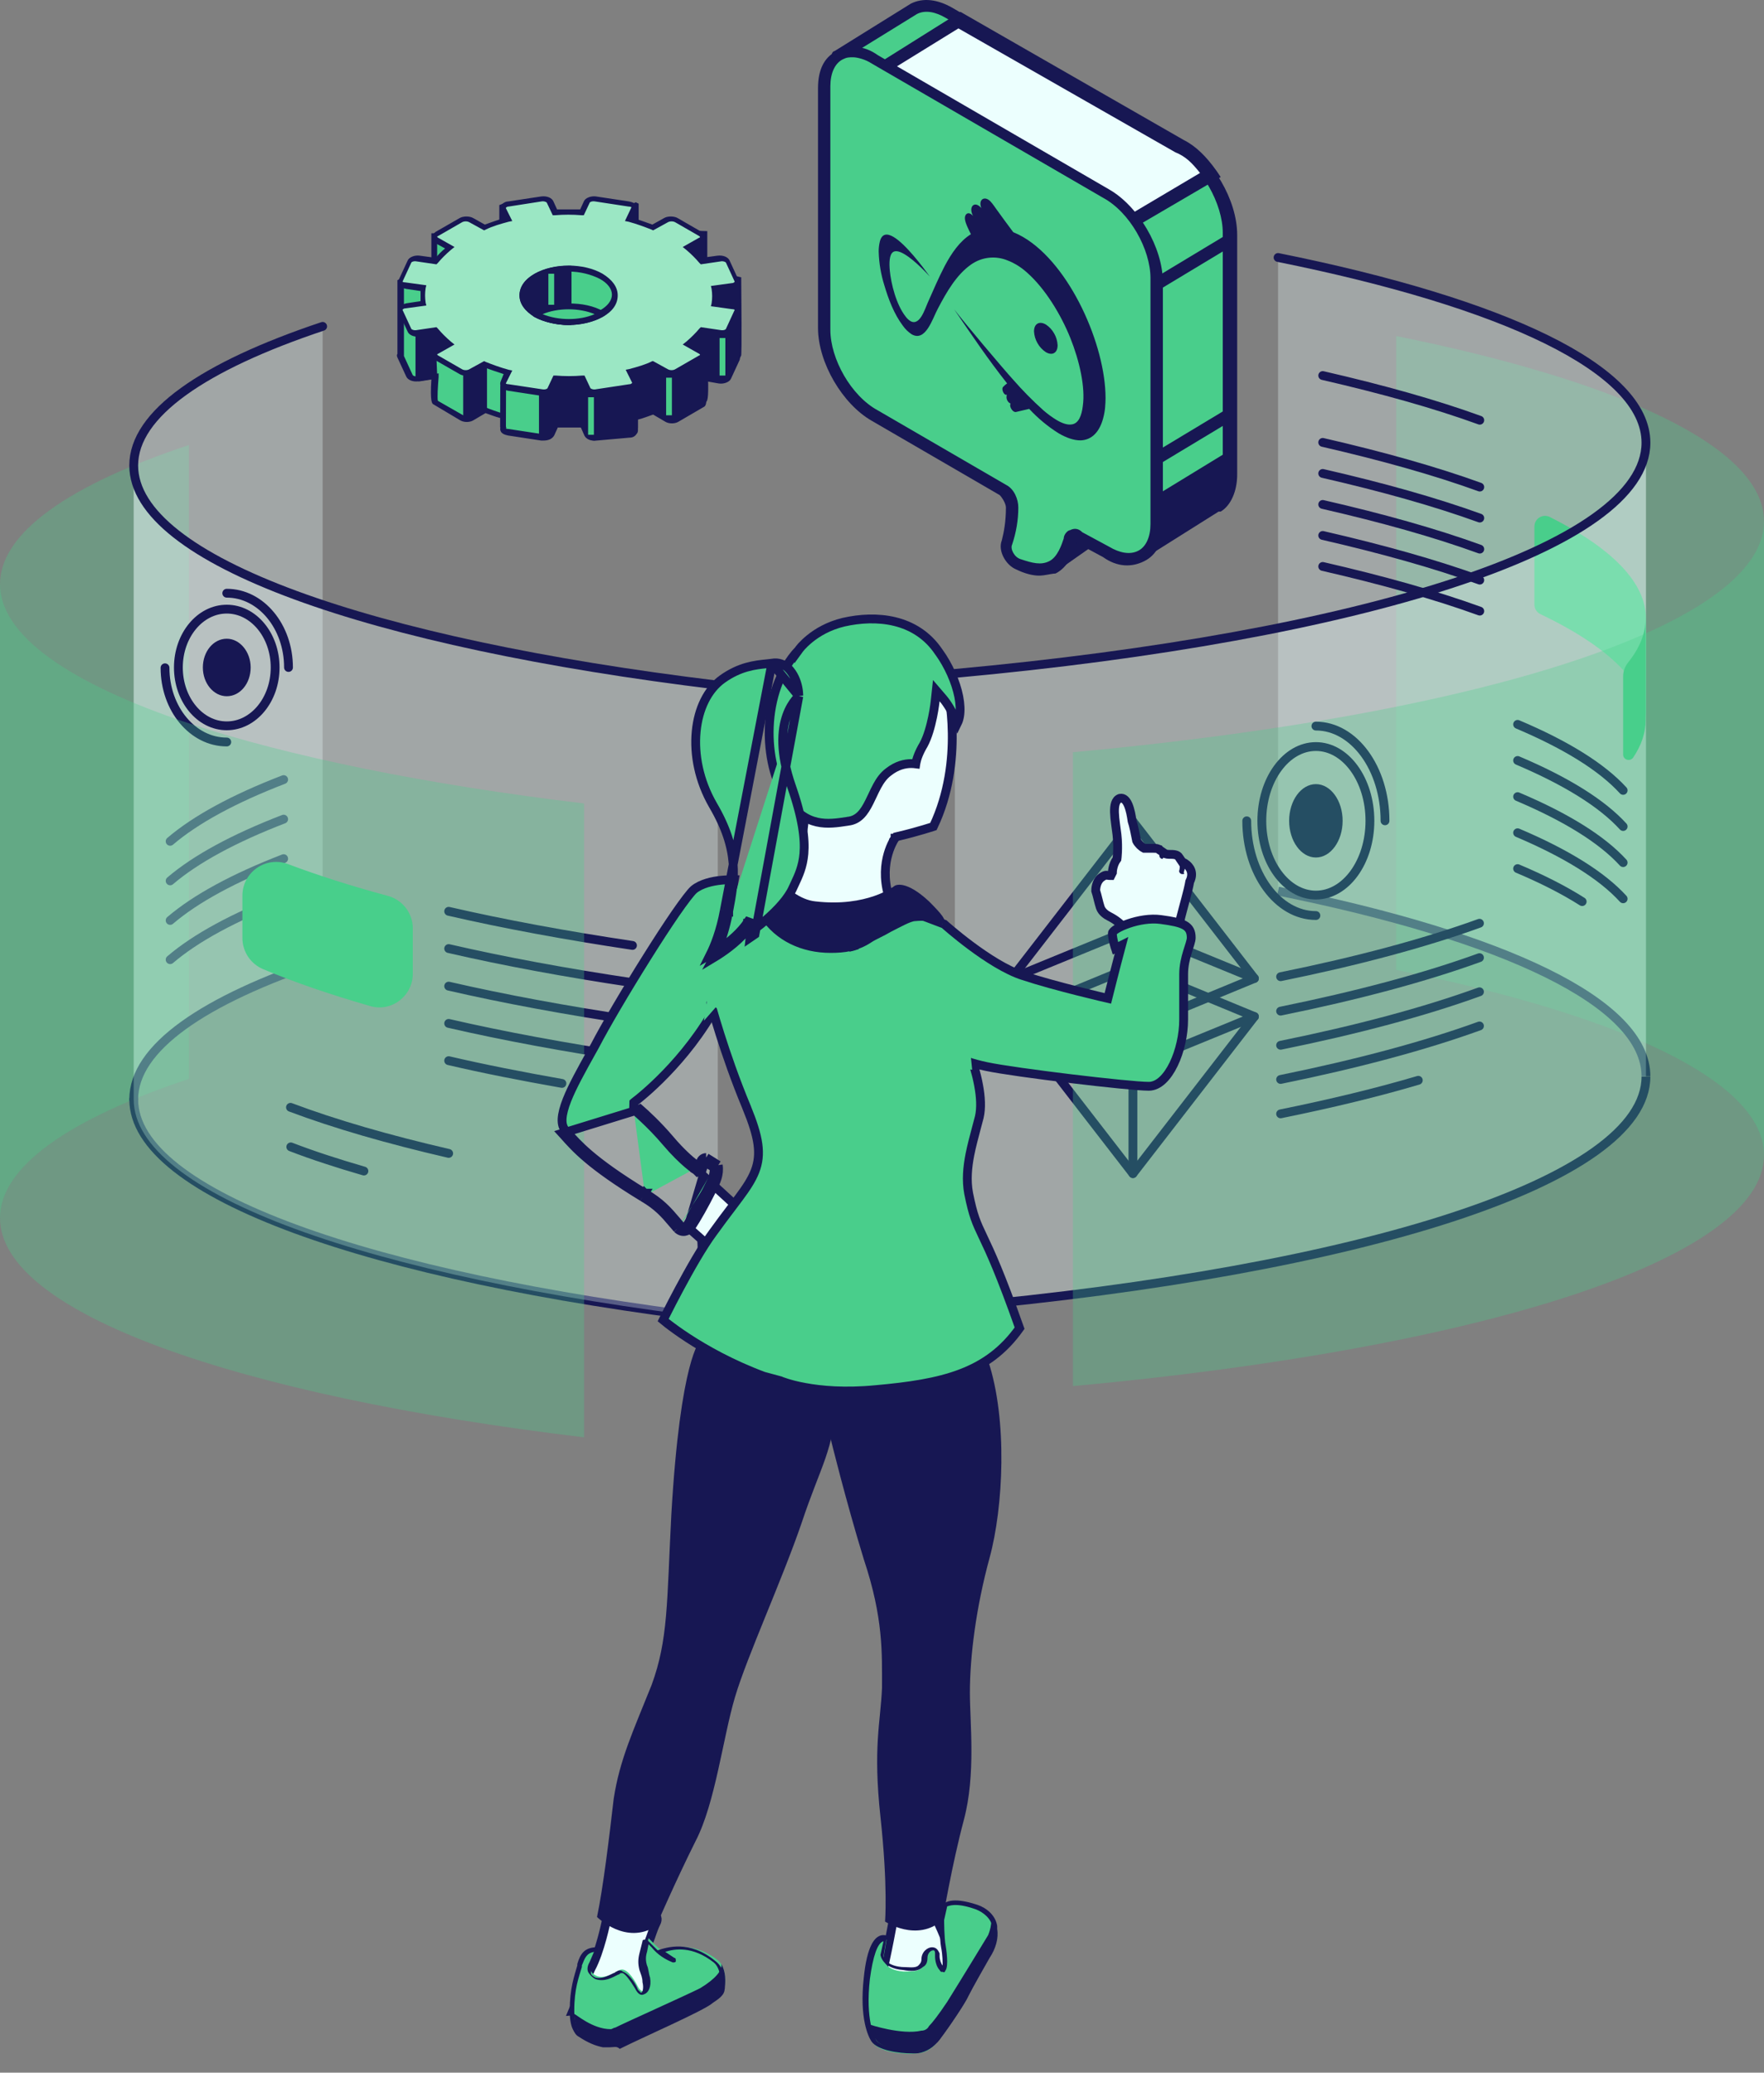 <svg width="40" height="47" viewBox="0 0 40 47" fill="none" xmlns="http://www.w3.org/2000/svg">
<rect x="0" y="0" width="40" height="47" fill="#808080" stroke="none"/>
<g clip-path="url(#clip0_79_9904)">
<path opacity="0.3" d="M31.658 7.619V16.026V21.994C36.774 23.026 40 24.523 40 26.194V11.819C40 10.149 36.774 8.652 31.658 7.619Z" fill="#49CE8B"/>
<path opacity="0.3" d="M28.981 5.832V14.239V20.207C34.103 21.239 37.323 22.742 37.323 24.407V10.039C37.323 8.368 34.103 6.865 28.981 5.832Z" fill="#ECFFFE"/>
<path d="M34.794 11.942V13.71C34.794 13.807 34.852 13.89 34.935 13.929C35.774 14.329 36.406 14.755 36.813 15.2C37.148 15.568 37.323 15.948 37.323 16.336V14.026C37.323 13.207 36.548 12.432 35.155 11.729C34.987 11.639 34.794 11.755 34.794 11.942Z" fill="#49CE8B"/>
<path d="M37.323 24.407C37.323 22.736 34.103 21.239 28.981 20.207" stroke="#171753" stroke-width="0.2" stroke-miterlimit="10" stroke-linejoin="round"/>
<path opacity="0.3" d="M28.981 14.239C26.839 14.671 24.361 15.02 21.652 15.271V29.645C30.839 28.807 37.323 26.781 37.323 24.413V10.039C37.323 11.703 34.103 13.207 28.981 14.239Z" fill="#ECFFFE"/>
<path d="M21.652 29.645H21.639C30.832 28.807 37.323 26.781 37.323 24.413" stroke="#171753" stroke-width="0.2" stroke-miterlimit="10" stroke-linejoin="round"/>
<path d="M21.652 15.271C30.839 14.432 37.323 12.407 37.323 10.039C37.323 8.368 34.103 6.871 28.981 5.839" stroke="#171753" stroke-width="0.2" stroke-miterlimit="10" stroke-linecap="round" stroke-linejoin="round"/>
<path d="M36.806 17.923C36.323 17.394 35.51 16.89 34.413 16.426" stroke="#171753" stroke-width="0.2" stroke-miterlimit="10" stroke-linecap="round" stroke-linejoin="round"/>
<path d="M36.806 18.742C36.323 18.213 35.51 17.71 34.413 17.245" stroke="#171753" stroke-width="0.2" stroke-miterlimit="10" stroke-linecap="round" stroke-linejoin="round"/>
<path d="M36.806 19.561C36.323 19.032 35.51 18.529 34.413 18.065" stroke="#171753" stroke-width="0.2" stroke-miterlimit="10" stroke-linecap="round" stroke-linejoin="round"/>
<path d="M36.806 20.381C36.323 19.852 35.51 19.349 34.413 18.884" stroke="#171753" stroke-width="0.2" stroke-miterlimit="10" stroke-linecap="round" stroke-linejoin="round"/>
<path d="M35.877 20.445C35.471 20.187 34.981 19.936 34.413 19.697" stroke="#171753" stroke-width="0.2" stroke-miterlimit="10" stroke-linecap="round" stroke-linejoin="round"/>
<path d="M33.555 9.529C32.542 9.161 31.342 8.826 29.994 8.516" stroke="#171753" stroke-width="0.2" stroke-miterlimit="10" stroke-linecap="round" stroke-linejoin="round"/>
<path d="M33.555 11.045C32.542 10.678 31.342 10.342 29.994 10.032" stroke="#171753" stroke-width="0.2" stroke-miterlimit="10" stroke-linecap="round" stroke-linejoin="round"/>
<path d="M33.555 11.748C32.542 11.381 31.342 11.045 29.994 10.736" stroke="#171753" stroke-width="0.2" stroke-miterlimit="10" stroke-linecap="round" stroke-linejoin="round"/>
<path d="M33.555 12.452C32.542 12.084 31.342 11.748 29.994 11.439" stroke="#171753" stroke-width="0.2" stroke-miterlimit="10" stroke-linecap="round" stroke-linejoin="round"/>
<path d="M33.555 13.155C32.542 12.787 31.342 12.452 29.994 12.142" stroke="#171753" stroke-width="0.2" stroke-miterlimit="10" stroke-linecap="round" stroke-linejoin="round"/>
<path d="M33.555 13.858C32.542 13.49 31.342 13.155 29.994 12.845" stroke="#171753" stroke-width="0.2" stroke-miterlimit="10" stroke-linecap="round" stroke-linejoin="round"/>
<path d="M29.039 22.148C30.781 21.794 32.303 21.387 33.548 20.936" stroke="#171753" stroke-width="0.2" stroke-miterlimit="10" stroke-linecap="round" stroke-linejoin="round"/>
<path d="M29.039 22.929C30.781 22.574 32.303 22.168 33.548 21.716" stroke="#171753" stroke-width="0.2" stroke-miterlimit="10" stroke-linecap="round" stroke-linejoin="round"/>
<path d="M29.039 23.703C30.781 23.349 32.303 22.942 33.548 22.49" stroke="#171753" stroke-width="0.2" stroke-miterlimit="10" stroke-linecap="round" stroke-linejoin="round"/>
<path d="M29.039 24.478C30.781 24.123 32.303 23.716 33.548 23.265" stroke="#171753" stroke-width="0.2" stroke-miterlimit="10" stroke-linecap="round" stroke-linejoin="round"/>
<path d="M29.039 25.258C30.181 25.026 31.226 24.774 32.161 24.497" stroke="#171753" stroke-width="0.2" stroke-miterlimit="10" stroke-linecap="round" stroke-linejoin="round"/>
<path d="M30.445 18.613C30.445 19.071 30.174 19.445 29.839 19.445C29.503 19.445 29.232 19.071 29.232 18.613C29.232 18.155 29.503 17.781 29.839 17.781C30.174 17.781 30.445 18.155 30.445 18.613Z" fill="#171753"/>
<path d="M29.839 20.297C30.516 20.297 31.064 19.543 31.064 18.613C31.064 17.683 30.516 16.929 29.839 16.929C29.162 16.929 28.613 17.683 28.613 18.613C28.613 19.543 29.162 20.297 29.839 20.297Z" stroke="#171753" stroke-width="0.2" stroke-miterlimit="10" stroke-linecap="round" stroke-linejoin="round"/>
<path d="M29.839 20.761C28.974 20.761 28.271 19.8 28.271 18.613" stroke="#171753" stroke-width="0.2" stroke-miterlimit="10" stroke-linecap="round" stroke-linejoin="round"/>
<path d="M29.839 16.465C30.703 16.465 31.406 17.426 31.406 18.613" stroke="#171753" stroke-width="0.2" stroke-miterlimit="10" stroke-linecap="round" stroke-linejoin="round"/>
<path d="M22.936 23.052L25.69 26.613L28.445 23.052" stroke="#171753" stroke-width="0.2" stroke-miterlimit="10" stroke-linecap="round" stroke-linejoin="round"/>
<path d="M25.69 26.613V21.916" stroke="#171753" stroke-width="0.2" stroke-miterlimit="10" stroke-linecap="round" stroke-linejoin="round"/>
<path d="M25.69 24.181L28.445 23.052L25.69 21.916L22.936 23.052L25.69 24.181Z" stroke="#171753" stroke-width="0.2" stroke-miterlimit="10" stroke-linecap="round" stroke-linejoin="round"/>
<path d="M22.936 22.187L25.69 18.626L28.445 22.187" stroke="#171753" stroke-width="0.2" stroke-miterlimit="10" stroke-linecap="round" stroke-linejoin="round"/>
<path d="M25.69 18.626V23.323" stroke="#171753" stroke-width="0.2" stroke-miterlimit="10" stroke-linecap="round" stroke-linejoin="round"/>
<path d="M25.69 21.058L28.445 22.187L25.69 23.323L22.936 22.187L25.69 21.058Z" stroke="#171753" stroke-width="0.2" stroke-miterlimit="10" stroke-linecap="round" stroke-linejoin="round"/>
<path d="M36.806 15.336V17.11C36.806 17.232 36.961 17.277 37.032 17.181C37.219 16.903 37.316 16.619 37.316 16.329V14.02C37.316 14.361 37.181 14.697 36.916 15.026C36.845 15.116 36.806 15.226 36.806 15.336Z" fill="#49CE8B"/>
<path opacity="0.3" d="M31.658 16.026C29.516 16.458 27.039 16.807 24.329 17.058V31.432C33.516 30.587 40 28.561 40 26.194V11.819C40 13.49 36.774 14.994 31.658 16.026Z" fill="#49CE8B"/>
</g>
<g clip-path="url(#clip1_79_9904)">
<path opacity="0.3" d="M-1.90735e-05 13.246V27.62C-1.90735e-05 26.452 1.581 25.368 4.284 24.465V16.401V10.091C1.581 10.988 -1.90735e-05 12.078 -1.90735e-05 13.246Z" fill="#49CE8B"/>
<path opacity="0.3" d="M3.032 10.555V24.93C3.032 23.762 4.613 22.678 7.316 21.775V13.71V7.401C4.613 8.304 3.032 9.388 3.032 10.555Z" fill="#ECFFFE"/>
<path d="M3.858 19.078C4.439 18.581 5.31 18.11 6.432 17.678" stroke="#171753" stroke-width="0.2" stroke-miterlimit="10" stroke-linecap="round" stroke-linejoin="round"/>
<path d="M3.858 19.975C4.439 19.478 5.31 19.007 6.432 18.575" stroke="#171753" stroke-width="0.2" stroke-miterlimit="10" stroke-linecap="round" stroke-linejoin="round"/>
<path d="M3.858 20.872C4.439 20.375 5.31 19.904 6.432 19.471" stroke="#171753" stroke-width="0.2" stroke-miterlimit="10" stroke-linecap="round" stroke-linejoin="round"/>
<path d="M3.858 21.762C4.439 21.265 5.31 20.794 6.432 20.362" stroke="#171753" stroke-width="0.2" stroke-miterlimit="10" stroke-linecap="round" stroke-linejoin="round"/>
<path d="M3.032 24.93C3.032 23.762 4.613 22.678 7.316 21.775" stroke="#171753" stroke-width="0.2" stroke-miterlimit="10" stroke-linecap="round" stroke-linejoin="round"/>
<path d="M16.277 29.904C8.394 28.955 3.032 27.084 3.032 24.93" stroke="#171753" stroke-width="0.2" stroke-miterlimit="10" stroke-linecap="round" stroke-linejoin="round"/>
<path opacity="0.3" d="M16.277 15.536C12.671 15.104 9.594 14.472 7.31 13.717C4.613 12.807 3.032 11.723 3.032 10.555V24.93C3.032 27.084 8.394 28.955 16.277 29.904" fill="#ECFFFE"/>
<path d="M16.277 15.536C8.394 14.581 3.032 12.71 3.032 10.555C3.032 9.388 4.613 8.304 7.316 7.401" stroke="#171753" stroke-width="0.2" stroke-miterlimit="10" stroke-linecap="round" stroke-linejoin="round"/>
<path d="M5.497 20.31V21.271C5.497 21.575 5.677 21.852 5.961 21.975C6.665 22.271 7.477 22.549 8.394 22.814C8.877 22.955 9.361 22.588 9.361 22.078V21.052C9.361 20.71 9.129 20.407 8.8 20.317C7.961 20.091 7.2 19.846 6.529 19.594C6.032 19.407 5.497 19.775 5.497 20.31Z" fill="#49CE8B"/>
<path d="M10.174 26.155C8.806 25.839 7.6 25.491 6.587 25.11" stroke="#171753" stroke-width="0.2" stroke-miterlimit="10" stroke-linecap="round" stroke-linejoin="round"/>
<path d="M8.252 26.555C7.652 26.381 7.097 26.201 6.594 26.007" stroke="#171753" stroke-width="0.2" stroke-miterlimit="10" stroke-linecap="round" stroke-linejoin="round"/>
<path d="M14.342 21.439C12.832 21.213 11.432 20.955 10.174 20.665" stroke="#171753" stroke-width="0.2" stroke-miterlimit="10" stroke-linecap="round" stroke-linejoin="round"/>
<path d="M14.342 22.284C12.832 22.059 11.432 21.8 10.174 21.51" stroke="#171753" stroke-width="0.2" stroke-miterlimit="10" stroke-linecap="round" stroke-linejoin="round"/>
<path d="M14.342 23.136C12.832 22.91 11.432 22.652 10.174 22.362" stroke="#171753" stroke-width="0.2" stroke-miterlimit="10" stroke-linecap="round" stroke-linejoin="round"/>
<path d="M14.342 23.981C12.832 23.755 11.432 23.497 10.174 23.207" stroke="#171753" stroke-width="0.2" stroke-miterlimit="10" stroke-linecap="round" stroke-linejoin="round"/>
<path d="M12.742 24.568C11.832 24.407 10.974 24.239 10.174 24.052" stroke="#171753" stroke-width="0.2" stroke-miterlimit="10" stroke-linecap="round" stroke-linejoin="round"/>
<path d="M5.684 15.136C5.684 15.497 5.445 15.788 5.142 15.788C4.845 15.788 4.6 15.497 4.6 15.136C4.6 14.775 4.839 14.484 5.142 14.484C5.439 14.484 5.684 14.781 5.684 15.136Z" fill="#171753"/>
<path d="M5.142 16.459C5.748 16.459 6.239 15.867 6.239 15.136C6.239 14.406 5.748 13.813 5.142 13.813C4.536 13.813 4.045 14.406 4.045 15.136C4.045 15.867 4.536 16.459 5.142 16.459Z" stroke="#171753" stroke-width="0.2" stroke-miterlimit="10" stroke-linecap="round" stroke-linejoin="round"/>
<path d="M5.142 16.826C4.368 16.826 3.742 16.072 3.742 15.143" stroke="#171753" stroke-width="0.2" stroke-miterlimit="10" stroke-linecap="round" stroke-linejoin="round"/>
<path d="M5.142 13.452C5.916 13.452 6.542 14.207 6.542 15.136" stroke="#171753" stroke-width="0.2" stroke-miterlimit="10" stroke-linecap="round" stroke-linejoin="round"/>
<path opacity="0.3" d="M13.245 18.22C9.639 17.788 6.561 17.155 4.277 16.401C1.581 15.497 -1.90735e-05 14.413 -1.90735e-05 13.246V27.62C-1.90735e-05 29.775 5.361 31.646 13.245 32.594" fill="#49CE8B"/>
</g>
<path d="M23.934 12.819L25.62 11.742L23.934 11.695L23.747 11.883L23.606 12.444L23.934 12.819Z" fill="#171753"/>
<path d="M23.887 13.006L23.419 12.444V12.351L23.559 11.742L23.606 11.695L23.84 11.461H23.887L25.667 11.555L25.713 11.742L25.62 11.789L23.887 13.006ZM23.747 12.351L23.981 12.585L25.198 11.789L24.028 11.742L23.887 11.882L23.747 12.351Z" fill="#171753"/>
<path d="M26.743 3.313L21.498 0.269C21.218 0.082 20.936 0.082 20.749 0.175L19.017 1.252C19.11 1.393 19.813 2.891 19.86 3.172C19.906 3.266 20.094 4.437 20.375 5.748V6.404C20.375 6.778 20.515 7.2 20.749 7.574C21.03 8.979 21.264 10.15 21.264 10.15L23.653 10.946H23.84L23.699 10.571C23.653 10.384 23.653 10.197 23.606 10.009L25.854 12.538C25.854 12.538 25.854 12.538 25.9 12.538L27.539 11.508C27.539 11.508 27.539 11.508 27.586 11.508C27.773 11.367 27.914 11.133 27.914 10.806V5.28C27.914 4.577 27.399 3.688 26.743 3.313Z" fill="#49CE8B"/>
<path d="M25.9 12.679C25.853 12.679 25.807 12.679 25.76 12.632L23.793 10.431C23.793 10.478 23.793 10.524 23.793 10.571L23.933 10.946C23.98 11.04 23.933 11.086 23.84 11.133H23.793H23.559L21.124 10.29V10.243C21.124 10.197 20.89 9.026 20.609 7.668C20.375 7.246 20.234 6.825 20.234 6.45V5.795C19.906 4.203 19.766 3.313 19.719 3.219C19.672 3.032 19.251 2.142 18.876 1.346C18.829 1.252 18.876 1.159 18.923 1.159L20.655 0.082C20.936 -0.059 21.264 -0.012 21.592 0.175L26.837 3.219C27.492 3.594 28.054 4.53 28.054 5.327V10.759C28.054 11.133 27.914 11.461 27.68 11.601H27.633L25.994 12.632C25.947 12.679 25.947 12.679 25.9 12.679ZM23.465 9.635L25.947 12.398L27.492 11.414L27.586 11.508L27.492 11.367C27.633 11.274 27.727 11.04 27.727 10.759V5.28C27.727 4.624 27.258 3.781 26.649 3.407L21.451 0.409C21.217 0.269 20.983 0.222 20.796 0.316L19.204 1.299C19.438 1.768 19.953 2.891 20 3.126C20.047 3.219 20.187 4.062 20.515 5.701V5.748V6.404C20.515 6.731 20.655 7.106 20.843 7.481V7.527C21.077 8.698 21.264 9.728 21.311 10.056L23.559 10.806L23.465 10.571C23.418 10.384 23.418 10.15 23.372 9.963L23.465 9.635Z" fill="#171753"/>
<path d="M26.743 3.313L21.779 0.456L19.297 2.002L24.636 4.811L25.76 4.999L27.446 3.968C27.258 3.687 27.024 3.453 26.743 3.313Z" fill="#ECFFFE"/>
<path d="M25.76 5.139L24.542 4.952L19.017 2.002L21.779 0.269L26.837 3.172C27.118 3.313 27.352 3.547 27.586 3.875L27.68 4.015L25.76 5.139ZM24.683 4.671L25.713 4.811L27.212 3.922C27.024 3.687 26.884 3.547 26.65 3.453L21.733 0.644L19.532 2.002L24.683 4.671Z" fill="#171753"/>
<path d="M27.832 5.311L26.148 6.326L26.293 6.567L27.977 5.552L27.832 5.311Z" fill="#171753"/>
<path d="M27.801 9.286L26.116 10.301L26.261 10.542L27.946 9.527L27.801 9.286Z" fill="#171753"/>
<path d="M19.813 1.346L25.058 4.39C25.666 4.765 26.181 5.607 26.181 6.357V11.836C26.181 12.538 25.666 12.866 25.058 12.491L24.449 12.164C24.355 12.117 24.262 12.117 24.215 12.257C24.168 12.585 23.934 13.194 23.044 12.819C22.857 12.772 22.763 12.491 22.81 12.351C22.857 12.164 22.95 11.883 22.95 11.555C22.95 11.414 22.857 11.227 22.716 11.18L19.813 9.494C19.204 9.12 18.689 8.277 18.689 7.527V2.002C18.689 1.252 19.204 0.971 19.813 1.346Z" fill="#49CE8B"/>
<path d="M23.559 13.053C23.419 13.053 23.231 13.006 23.044 12.913C22.81 12.819 22.623 12.491 22.716 12.257C22.763 12.07 22.81 11.836 22.81 11.508C22.81 11.414 22.716 11.274 22.669 11.227L19.766 9.541C19.11 9.166 18.549 8.23 18.549 7.434V2.002C18.549 1.58 18.689 1.299 18.97 1.159C19.251 1.018 19.579 1.018 19.907 1.252L25.151 4.296C25.807 4.671 26.369 5.607 26.369 6.403V11.882C26.369 12.304 26.228 12.585 25.947 12.725C25.666 12.866 25.339 12.866 25.011 12.632L24.402 12.304C24.355 12.538 24.215 12.866 23.934 13.006C23.84 13.006 23.7 13.053 23.559 13.053ZM19.345 1.299C19.251 1.299 19.204 1.299 19.11 1.346C18.923 1.44 18.829 1.674 18.829 1.955V7.481C18.829 8.136 19.298 8.979 19.907 9.307L22.81 10.993C22.997 11.086 23.091 11.32 23.091 11.508C23.091 11.789 23.044 12.07 22.95 12.351C22.904 12.444 22.997 12.632 23.138 12.678C23.419 12.772 23.606 12.819 23.793 12.725C23.981 12.632 24.074 12.351 24.121 12.21C24.121 12.117 24.215 12.023 24.262 12.023C24.355 11.976 24.449 11.976 24.543 12.07L25.151 12.398C25.386 12.538 25.62 12.585 25.807 12.491C25.994 12.398 26.088 12.163 26.088 11.882V6.31C26.088 5.654 25.62 4.811 25.011 4.484L19.766 1.44C19.625 1.346 19.438 1.299 19.345 1.299Z" fill="#171753"/>
<path d="M27.914 10.197L26.228 11.227V11.976L26.135 12.398L27.586 11.508L27.867 11.133L27.914 10.712V10.197Z" fill="#171753"/>
<path d="M25.06 9.221C25.066 9.158 25.069 9.092 25.069 9.024C25.069 7.829 24.265 6 23.205 5.378C23.132 5.335 23.055 5.297 22.976 5.265C22.843 5.09 22.714 4.908 22.586 4.733C22.536 4.664 22.472 4.562 22.407 4.525C22.29 4.455 22.185 4.553 22.253 4.718C22.234 4.695 22.211 4.675 22.185 4.659C22.064 4.587 21.968 4.713 22.064 4.897C22.049 4.879 22.032 4.864 22.012 4.851C21.934 4.805 21.872 4.868 21.88 4.963C21.888 5.058 21.963 5.204 22.016 5.311C21.763 5.469 21.578 5.738 21.423 6.03C21.284 6.296 21.164 6.579 21.039 6.86C20.974 7.003 20.857 7.405 20.643 7.28C20.602 7.254 20.566 7.22 20.537 7.18C20.319 6.904 20.206 6.429 20.177 6.139C20.163 5.98 20.158 5.77 20.258 5.711C20.319 5.677 20.41 5.705 20.509 5.764C20.764 5.913 21.074 6.262 21.085 6.271C20.919 6.043 20.539 5.536 20.26 5.372C20.116 5.287 19.998 5.294 19.951 5.477C19.933 5.552 19.924 5.63 19.925 5.707C19.932 5.967 19.976 6.225 20.054 6.473C20.145 6.78 20.271 7.118 20.473 7.386C20.527 7.463 20.595 7.529 20.672 7.58C20.99 7.764 21.146 7.222 21.264 7.004C21.468 6.613 21.692 6.229 22.016 6.001C22.137 5.915 22.277 5.861 22.424 5.845C22.571 5.829 22.719 5.851 22.855 5.909C22.921 5.934 22.984 5.965 23.045 6.001C23.133 6.053 23.215 6.114 23.291 6.183C23.697 6.543 24.053 7.124 24.27 7.663C24.477 8.179 24.615 8.782 24.553 9.21C24.529 9.41 24.463 9.61 24.294 9.625C24.197 9.639 24.079 9.595 23.962 9.526C23.855 9.461 23.754 9.387 23.66 9.305C23.415 9.085 23.183 8.85 22.966 8.601C22.749 8.363 21.858 7.306 21.635 7.013C22.026 7.585 22.412 8.159 22.837 8.694C22.802 8.718 22.771 8.746 22.743 8.777C22.711 8.814 22.743 8.916 22.791 8.946C22.797 8.95 22.804 8.952 22.811 8.953C22.818 8.954 22.825 8.953 22.832 8.951C22.82 8.986 22.82 9.023 22.832 9.058C22.843 9.092 22.866 9.122 22.896 9.142C22.902 9.146 22.909 9.149 22.916 9.151C22.884 9.201 22.933 9.299 22.989 9.332C23.003 9.341 23.019 9.345 23.035 9.343L23.338 9.272C23.535 9.485 23.759 9.671 24.004 9.825C24.177 9.926 24.349 9.988 24.507 9.986C24.776 9.975 24.939 9.77 25.015 9.484C25.038 9.398 25.054 9.31 25.061 9.22L25.06 9.221ZM23.447 7.515C23.452 7.609 23.479 7.701 23.526 7.782C23.572 7.864 23.636 7.933 23.714 7.985C23.862 8.072 23.982 8.003 23.982 7.829C23.977 7.735 23.951 7.643 23.904 7.562C23.858 7.48 23.794 7.41 23.716 7.359C23.567 7.272 23.447 7.341 23.447 7.515Z" fill="#171753"/>
<path d="M26.875 19.58C26.84 19.58 26.84 19.546 26.806 19.546L26.737 19.443C26.703 19.374 26.599 19.374 26.531 19.374C26.496 19.374 26.428 19.374 26.393 19.34L26.29 19.271C26.256 19.237 26.221 19.237 26.153 19.237H25.946C25.878 19.202 25.809 19.134 25.774 19.065C25.74 18.893 25.706 18.721 25.671 18.618C25.637 18.377 25.568 18.068 25.396 18.102C25.19 18.171 25.293 18.618 25.328 18.927C25.362 19.237 25.328 19.477 25.328 19.477C25.224 19.615 25.224 19.787 25.224 19.787L25.19 19.855C25.087 19.855 25.087 19.821 24.984 19.89C24.881 19.959 24.846 20.096 24.846 20.199C24.881 20.302 24.915 20.474 24.95 20.577C24.984 20.68 25.087 20.749 25.156 20.783C25.293 20.852 25.431 20.955 25.534 21.093C25.568 21.127 25.568 21.162 25.568 21.162C25.637 21.265 25.431 21.505 25.431 21.505H26.771C26.771 21.505 26.703 21.265 26.771 20.818C26.84 20.543 26.943 20.199 26.978 19.993C27.081 19.787 26.978 19.649 26.875 19.58Z" fill="#ECFFFE" stroke="#171753" stroke-width="0.2"/>
<path d="M13.744 43.573C13.744 43.573 13.606 44.261 13.4 44.639C13.228 45.017 12.988 45.601 12.988 45.601L15.119 45.429L14.775 44.776C14.638 44.57 14.638 44.295 14.706 44.054C14.775 43.883 14.809 43.745 14.878 43.608C15.084 43.229 13.95 43.298 13.95 43.298L13.744 43.573Z" fill="#ECFFFE" stroke="#171753" stroke-width="0.2"/>
<path d="M21.181 43.409L21.181 43.409L21.184 43.415C21.284 43.597 21.427 43.944 21.548 44.25C21.608 44.402 21.662 44.542 21.7 44.644C21.709 44.669 21.718 44.691 21.725 44.711C21.668 44.727 21.591 44.749 21.499 44.773C21.303 44.826 21.043 44.891 20.789 44.94C20.532 44.989 20.289 45.02 20.122 45.01C20.036 45.004 19.987 44.989 19.966 44.974C19.961 44.971 19.959 44.968 19.958 44.967C19.957 44.966 19.957 44.965 19.957 44.965L19.957 44.965C19.956 44.964 19.954 44.957 19.959 44.939C20.029 44.678 20.107 44.306 20.167 44.001C20.197 43.848 20.223 43.711 20.241 43.612L20.262 43.496C20.285 43.482 20.318 43.462 20.358 43.44C20.439 43.395 20.549 43.341 20.663 43.303C20.779 43.264 20.892 43.245 20.983 43.259C21.068 43.272 21.136 43.313 21.181 43.409Z" fill="#ECFFFE" stroke="#171753" stroke-width="0.2"/>
<path d="M18.694 31.68C18.694 31.68 18.419 32.024 18.831 32.608C18.831 32.608 19.175 34.017 19.587 35.358C20.034 36.698 20 37.489 20 38.28C19.965 39.07 19.794 39.62 19.965 41.201C20.137 42.782 20.069 43.573 20.069 43.573C20.069 43.573 20.79 44.054 21.375 43.539C21.375 43.539 21.581 42.301 21.856 41.27C22.131 40.239 21.993 39.07 21.993 38.383C21.993 37.558 22.131 36.458 22.44 35.324C22.75 34.189 22.853 32.196 22.406 30.855C21.925 29.514 18.694 31.68 18.694 31.68Z" fill="#171753"/>
<path d="M15.875 30.408C15.875 30.408 15.428 30.786 15.222 34.361C15.119 36.355 15.153 37.18 14.775 38.211C14.363 39.242 14.053 39.895 13.916 40.789C13.813 41.682 13.675 42.817 13.538 43.47C13.538 43.47 14.191 44.123 14.878 43.676C14.878 43.676 15.325 42.645 15.772 41.751C16.219 40.892 16.391 39.414 16.666 38.486C16.941 37.558 17.731 35.839 18.178 34.533C18.625 33.192 18.9 32.917 18.969 31.714C19.037 30.511 18.419 28.792 18.419 28.792L15.875 30.408Z" fill="#171753"/>
<path d="M17.284 28.552C17.25 28.449 17.009 27.899 16.941 27.796C16.872 27.692 16.769 27.418 16.769 27.418L15.944 26.661L15.6 27.83L15.909 28.105C15.909 28.105 15.978 28.758 15.772 29.102C15.566 29.446 16.906 29.514 16.906 29.514C16.906 29.514 17.319 28.655 17.284 28.552Z" fill="#ECFFFE" stroke="#171753" stroke-width="0.2"/>
<path d="M14.569 27.143C13.384 26.419 13.05 26.041 12.783 25.739C12.771 25.726 12.759 25.712 12.747 25.699L14.49 25.161L14.491 25.161L14.491 25.161L14.491 25.16L14.494 25.158L14.503 25.151C14.505 25.15 14.507 25.148 14.509 25.147C14.639 25.261 14.913 25.512 15.188 25.836C15.44 26.134 15.646 26.31 15.755 26.394C15.753 26.402 15.75 26.41 15.748 26.418L15.746 26.424L15.841 26.455M14.569 27.143C14.918 27.346 15.07 27.525 15.254 27.742C15.288 27.782 15.322 27.822 15.359 27.864M14.569 27.143L14.621 27.057C14.621 27.057 14.62 27.057 14.62 27.057M14.569 27.143L14.619 27.056C14.619 27.056 14.62 27.057 14.62 27.057M15.359 27.864C15.463 27.968 15.6 27.933 15.669 27.83C15.806 27.624 15.978 27.314 16.116 27.04C16.125 27.02 16.134 27.002 16.144 26.983C16.236 26.801 16.319 26.639 16.287 26.421M15.359 27.864L15.435 27.799C15.434 27.798 15.433 27.797 15.432 27.796M15.359 27.864L15.43 27.794C15.431 27.794 15.431 27.795 15.432 27.796M16.287 26.421L16.012 26.249M16.287 26.421L16.188 26.435C16.191 26.45 16.192 26.465 16.193 26.48M16.287 26.421L16.234 26.506L16.193 26.48M16.012 26.249C15.943 26.249 15.904 26.296 15.876 26.359C15.879 26.361 15.882 26.363 15.884 26.364L15.892 26.369L15.893 26.37L15.894 26.37L15.841 26.455M16.012 26.249L15.959 26.334L15.995 26.356M16.012 26.249V26.349C16.004 26.349 16.001 26.351 15.999 26.352C15.998 26.352 15.997 26.354 15.995 26.356M15.841 26.455L15.787 26.54L15.787 26.54L15.787 26.54L15.787 26.54L15.786 26.539L15.783 26.537L15.772 26.53C15.763 26.523 15.75 26.514 15.733 26.502C15.699 26.478 15.651 26.441 15.591 26.39C15.471 26.287 15.304 26.129 15.111 25.901C14.925 25.681 14.739 25.495 14.599 25.364C14.529 25.298 14.471 25.246 14.431 25.211C14.41 25.193 14.395 25.18 14.384 25.171L14.372 25.161L14.369 25.158L14.368 25.158L14.368 25.158L14.368 25.158M15.841 26.455L15.788 26.54L15.895 26.607L15.935 26.487C15.954 26.431 15.967 26.394 15.984 26.369C15.988 26.363 15.992 26.358 15.995 26.356M14.368 25.158L14.372 25L14.372 25L14.373 24.999L14.374 24.998L14.383 24.992C14.39 24.986 14.401 24.978 14.415 24.966C14.444 24.944 14.487 24.91 14.54 24.865C14.647 24.776 14.797 24.644 14.971 24.472C15.316 24.131 15.753 23.636 16.123 23.017L16.651 19.95C16.65 19.95 16.649 19.95 16.648 19.95C16.577 19.948 16.479 19.949 16.37 19.959C16.148 19.98 15.899 20.038 15.734 20.172C15.698 20.204 15.643 20.268 15.572 20.361C15.5 20.455 15.414 20.573 15.319 20.711C15.129 20.987 14.902 21.336 14.671 21.705C14.207 22.443 13.728 23.256 13.489 23.717L13.488 23.719L13.488 23.719C13.463 23.764 13.438 23.809 13.413 23.853C13.183 24.266 12.979 24.633 12.857 24.941C12.79 25.111 12.752 25.255 12.746 25.372C12.74 25.488 12.767 25.571 12.821 25.632L12.822 25.633C12.834 25.646 12.845 25.659 12.857 25.672C12.985 25.817 13.124 25.974 13.362 26.177C13.623 26.4 14.005 26.681 14.62 27.057M14.368 25.158L14.368 25.158L14.368 25.158ZM15.995 26.356L16.193 26.48M16.193 26.48C16.204 26.643 16.14 26.77 16.053 26.941C16.044 26.959 16.035 26.976 16.026 26.995C15.89 27.268 15.72 27.573 15.585 27.775C15.565 27.805 15.537 27.822 15.512 27.826C15.489 27.829 15.462 27.824 15.432 27.796M15.432 27.796C15.397 27.756 15.364 27.717 15.332 27.678C15.146 27.46 14.984 27.269 14.62 27.057" fill="#49CE8B" stroke="#171753" stroke-width="0.2"/>
<path d="M16.93 25.111L16.93 25.11C16.673 24.495 16.468 23.897 16.327 23.452C16.256 23.229 16.202 23.045 16.165 22.917C16.147 22.853 16.133 22.803 16.123 22.769L16.118 22.75L17.041 20.575L20.485 20.642L21.55 21.32V22.846V22.871L21.561 22.893L21.561 22.893L21.561 22.893L21.562 22.893L21.562 22.894L21.564 22.897L21.571 22.91C21.577 22.922 21.586 22.939 21.597 22.962C21.62 23.007 21.652 23.073 21.69 23.155C21.767 23.318 21.866 23.545 21.96 23.8C22.053 24.055 22.139 24.335 22.189 24.604C22.24 24.875 22.253 25.128 22.206 25.332C22.184 25.419 22.16 25.509 22.135 25.6C22.085 25.79 22.032 25.985 21.994 26.178C21.937 26.467 21.909 26.765 21.964 27.058L21.964 27.058L21.964 27.059C22.067 27.574 22.138 27.724 22.288 28.041C22.292 28.048 22.295 28.055 22.298 28.062C22.45 28.381 22.685 28.885 23.12 30.118C22.393 31.142 21.377 31.376 19.854 31.512L19.853 31.512C19.158 31.579 18.617 31.529 18.252 31.461C18.069 31.428 17.93 31.39 17.838 31.361C17.792 31.347 17.757 31.334 17.734 31.326C17.723 31.322 17.715 31.318 17.709 31.316L17.703 31.314L17.702 31.313L17.702 31.313L17.702 31.313L17.702 31.313L17.696 31.31L17.689 31.308L17.315 31.207C16.586 30.935 16.001 30.604 15.599 30.342C15.397 30.21 15.242 30.096 15.136 30.014C15.095 29.983 15.062 29.956 15.037 29.935C15.056 29.896 15.083 29.842 15.117 29.776C15.188 29.634 15.289 29.438 15.405 29.222C15.637 28.788 15.926 28.278 16.162 27.958L16.162 27.958L16.163 27.957C16.313 27.747 16.447 27.571 16.565 27.415C16.637 27.321 16.702 27.234 16.763 27.151C16.923 26.935 17.046 26.75 17.12 26.56C17.272 26.169 17.206 25.785 16.93 25.111Z" fill="#49CE8B" stroke="#171753" stroke-width="0.2"/>
<path d="M16.253 44.432C15.669 43.986 15.119 44.192 14.982 44.226L15.291 44.398C15.119 44.329 14.982 44.226 14.844 44.089L14.707 43.951L14.638 44.226C14.603 44.329 14.603 44.467 14.638 44.57C14.638 44.639 14.672 44.708 14.707 44.845C14.775 45.154 14.569 45.258 14.466 45.051C14.363 44.845 14.191 44.604 14.053 44.673C13.916 44.742 13.71 44.879 13.538 44.811C13.297 44.708 13.435 44.536 13.435 44.536L13.572 44.192C13.332 44.192 13.228 44.329 13.16 44.536C13.091 44.776 12.988 45.017 12.988 45.567C12.988 45.773 13.022 45.876 13.056 45.979C13.091 46.048 13.125 46.083 13.16 46.117C13.4 46.254 13.538 46.323 13.71 46.357C13.847 46.392 13.985 46.358 14.088 46.323C14.569 46.117 15.978 45.464 16.184 45.292C16.184 45.292 16.391 45.189 16.425 45.051C16.459 44.914 16.459 44.57 16.253 44.432Z" fill="#49CE8B"/>
<path d="M13.813 46.426C13.778 46.426 13.71 46.426 13.675 46.426C13.503 46.392 13.332 46.323 13.125 46.186C13.056 46.151 13.022 46.082 12.988 46.014C12.953 45.945 12.919 45.807 12.919 45.601C12.919 45.086 13.022 44.811 13.091 44.57V44.536C13.16 44.295 13.263 44.157 13.538 44.157C13.538 44.157 13.572 44.157 13.572 44.192C13.572 44.192 13.572 44.226 13.572 44.261L13.435 44.604C13.435 44.604 13.4 44.673 13.4 44.742C13.4 44.776 13.435 44.811 13.503 44.845C13.641 44.879 13.778 44.811 13.916 44.742C13.95 44.742 13.95 44.708 13.985 44.708C14.019 44.673 14.088 44.673 14.122 44.708C14.294 44.776 14.431 45.017 14.466 45.12C14.5 45.154 14.535 45.189 14.535 45.189C14.569 45.189 14.603 45.086 14.569 44.948C14.569 44.845 14.535 44.776 14.5 44.673C14.466 44.536 14.466 44.432 14.5 44.295L14.569 44.02C14.569 43.986 14.603 43.986 14.603 43.986C14.638 43.986 14.638 43.986 14.672 43.986L14.809 44.123C14.844 44.157 14.878 44.192 14.913 44.226C15.119 44.157 15.634 43.986 16.219 44.467C16.459 44.639 16.459 45.017 16.425 45.154C16.391 45.292 16.184 45.395 16.15 45.429C15.944 45.601 14.603 46.186 14.053 46.461C13.985 46.392 13.916 46.426 13.813 46.426ZM13.469 44.261C13.297 44.295 13.263 44.398 13.194 44.57V44.604C13.125 44.845 13.022 45.086 13.022 45.601C13.022 45.773 13.056 45.911 13.091 45.979C13.091 46.014 13.125 46.083 13.194 46.083C13.4 46.22 13.538 46.289 13.71 46.323C13.847 46.357 13.95 46.323 14.053 46.289C14.947 45.876 15.978 45.395 16.116 45.292C16.184 45.258 16.322 45.189 16.322 45.086C16.356 44.983 16.356 44.639 16.184 44.501C15.703 44.123 15.291 44.192 15.085 44.261L15.291 44.398C15.325 44.398 15.325 44.432 15.325 44.467C15.325 44.501 15.291 44.501 15.256 44.501C15.085 44.432 14.913 44.329 14.775 44.157L14.706 44.089L14.672 44.261C14.638 44.364 14.638 44.467 14.672 44.57C14.706 44.639 14.706 44.742 14.741 44.845C14.775 45.051 14.706 45.189 14.603 45.223C14.535 45.258 14.466 45.223 14.397 45.086C14.294 44.914 14.191 44.776 14.122 44.742C14.088 44.742 14.088 44.742 14.088 44.742C14.053 44.742 14.053 44.776 14.019 44.776C13.882 44.845 13.71 44.948 13.503 44.879C13.435 44.845 13.366 44.776 13.332 44.708C13.297 44.604 13.366 44.501 13.366 44.501L13.469 44.261Z" fill="#171753"/>
<path d="M16.425 45.051C16.459 44.948 16.459 44.708 16.356 44.536C16.391 44.673 16.219 44.879 15.875 45.086C15.531 45.258 14.225 45.842 13.95 45.979C13.916 45.979 13.881 46.014 13.847 46.014C13.434 46.014 13.056 45.67 13.022 45.67C13.022 45.807 13.056 45.945 13.091 46.014C13.125 46.083 13.159 46.117 13.194 46.151C13.434 46.289 13.572 46.357 13.744 46.392C13.881 46.426 14.019 46.392 14.122 46.357C14.603 46.151 16.012 45.498 16.219 45.326C16.15 45.292 16.356 45.189 16.425 45.051Z" fill="#171753"/>
<path d="M21.34 23.808C21.34 23.808 21.718 24.049 22.372 24.186C23.025 24.324 25.603 24.633 26.049 24.633C26.496 24.633 26.84 23.808 26.84 23.121C26.84 22.777 26.84 22.433 26.84 22.09C26.84 21.711 27.012 21.402 27.012 21.265C27.012 20.99 26.84 20.921 26.325 20.852C25.843 20.783 25.224 21.058 25.224 21.162C25.224 21.299 25.293 21.505 25.293 21.505L25.431 21.436C25.293 21.952 25.121 22.64 25.121 22.64C25.121 22.64 23.918 22.364 23.197 22.124C22.44 21.883 21.409 20.955 21.409 20.955L20.412 20.577L19.003 21.127L21.34 23.808Z" fill="#49CE8B" stroke="#171753" stroke-width="0.2"/>
<path d="M21.853 22.421L22.045 24.258L17.186 23.684L16.229 22.842L15.962 23.148L16.382 20.317L17.377 21.006L18.028 22.154C18.206 21.962 18.646 21.618 18.984 21.618C19.214 21.618 19.583 21.503 19.673 21.427L21.853 22.421Z" fill="#49CE8B"/>
<path d="M22.578 43.711C22.544 43.504 22.372 43.298 22.165 43.264C21.547 43.057 21.444 43.229 21.444 43.229L21.375 43.573C21.375 43.573 21.375 44.02 21.409 44.192C21.444 44.432 21.478 44.81 21.375 44.707C21.306 44.639 21.272 44.467 21.272 44.329C21.237 44.123 20.997 44.226 20.962 44.467C20.962 44.707 20.722 44.707 20.481 44.707C20.034 44.673 20.034 44.398 20.034 44.398L20.103 43.986C19.862 43.951 19.725 44.364 19.656 44.914C19.553 45.704 19.691 46.151 19.794 46.323C19.931 46.529 20.481 46.598 20.791 46.563C20.962 46.563 21.134 46.46 21.237 46.323C21.375 46.117 21.787 45.567 21.89 45.326C22.028 45.086 22.269 44.673 22.406 44.398C22.509 44.226 22.578 43.986 22.544 43.779C22.578 43.745 22.578 43.711 22.578 43.711Z" fill="#49CE8B"/>
<path d="M20.687 46.564C20.378 46.564 19.897 46.495 19.759 46.289C19.691 46.185 19.484 45.773 19.587 44.845C19.656 44.157 19.828 43.848 20.069 43.883C20.069 43.883 20.103 43.883 20.103 43.917V43.951L20.034 44.364C20.034 44.364 20.069 44.57 20.447 44.604C20.584 44.604 20.756 44.639 20.825 44.57C20.859 44.536 20.894 44.501 20.894 44.432C20.894 44.261 21.031 44.157 21.134 44.157C21.237 44.157 21.272 44.226 21.306 44.295C21.306 44.329 21.306 44.364 21.306 44.364C21.306 44.432 21.34 44.536 21.375 44.57C21.375 44.501 21.375 44.329 21.34 44.157C21.306 43.986 21.306 43.539 21.306 43.539L21.375 43.195C21.409 43.161 21.547 42.989 22.165 43.195C22.372 43.264 22.578 43.436 22.612 43.676C22.612 43.711 22.612 43.711 22.612 43.745C22.647 43.951 22.578 44.192 22.44 44.398C22.303 44.639 22.062 45.051 21.925 45.326C21.787 45.567 21.409 46.151 21.237 46.323C21.134 46.461 20.928 46.564 20.756 46.564C20.756 46.564 20.722 46.564 20.687 46.564ZM20.034 44.02C19.897 44.054 19.794 44.364 19.725 44.879C19.622 45.807 19.828 46.185 19.862 46.254C19.965 46.426 20.481 46.495 20.79 46.495C20.928 46.495 21.1 46.392 21.203 46.289C21.375 46.082 21.753 45.532 21.856 45.292C21.994 45.051 22.234 44.604 22.372 44.364C22.475 44.192 22.544 43.986 22.509 43.779C22.509 43.745 22.509 43.745 22.509 43.711C22.475 43.504 22.303 43.367 22.131 43.298C21.65 43.126 21.512 43.229 21.478 43.229L21.409 43.539C21.409 43.539 21.409 43.951 21.444 44.123C21.478 44.329 21.512 44.673 21.409 44.707C21.375 44.707 21.34 44.742 21.306 44.673C21.237 44.604 21.203 44.467 21.203 44.364C21.203 44.329 21.203 44.295 21.203 44.295C21.203 44.226 21.169 44.226 21.169 44.226C21.1 44.226 21.031 44.295 21.031 44.398C21.031 44.501 20.997 44.57 20.928 44.604C20.825 44.707 20.653 44.707 20.481 44.673C20 44.639 19.965 44.329 19.965 44.329L20.034 44.02Z" fill="#171753"/>
<path d="M22.44 44.364C22.544 44.192 22.612 43.951 22.578 43.745C22.578 43.711 22.578 43.711 22.578 43.676C22.544 43.573 22.509 43.436 22.44 43.367C22.544 43.573 22.406 43.883 22.406 43.883C22.406 43.883 21.822 44.845 21.478 45.395C21.272 45.704 21.134 45.876 21.065 45.945C21.031 46.014 20.962 46.048 20.893 46.048C20.447 46.151 19.725 45.911 19.725 45.911C19.759 46.083 19.794 46.186 19.862 46.254C20 46.461 20.55 46.529 20.859 46.495C21.031 46.495 21.203 46.392 21.306 46.254C21.444 46.048 21.856 45.498 21.959 45.258C22.062 45.051 22.303 44.639 22.44 44.364Z" fill="#171753"/>
<path d="M20.355 18.967L20.319 18.976L20.297 19.007L20.378 19.065C20.297 19.007 20.297 19.007 20.297 19.007L20.297 19.007L20.296 19.007L20.296 19.008L20.295 19.009L20.291 19.015C20.288 19.019 20.284 19.026 20.279 19.034C20.268 19.051 20.254 19.075 20.239 19.105C20.207 19.167 20.168 19.256 20.136 19.368C20.071 19.593 20.035 19.914 20.144 20.295L20.144 20.295L20.146 20.299C20.202 20.469 20.237 20.583 20.258 20.66L20.22 20.665L19.928 20.703C19.686 20.735 19.364 20.777 19.042 20.817C18.72 20.858 18.398 20.898 18.157 20.925C18.037 20.939 17.937 20.949 17.868 20.955C17.851 20.957 17.837 20.958 17.824 20.959C17.774 20.872 17.674 20.707 17.581 20.551C17.518 20.448 17.457 20.347 17.411 20.272L17.392 20.24C17.407 20.232 17.422 20.222 17.439 20.212C17.527 20.155 17.644 20.064 17.761 19.924C17.995 19.643 18.226 19.174 18.244 18.414L18.244 18.393L18.236 18.374L18.236 18.374L18.236 18.374L18.236 18.373L18.236 18.373L18.234 18.369L18.228 18.353C18.223 18.34 18.215 18.319 18.205 18.292C18.185 18.239 18.158 18.161 18.127 18.064C18.065 17.871 17.99 17.602 17.937 17.303C17.83 16.697 17.82 15.993 18.157 15.513L18.157 15.513L18.157 15.512C18.513 14.994 19.219 14.67 19.907 14.657C20.59 14.645 21.228 14.939 21.485 15.622L21.488 15.634C21.491 15.646 21.494 15.664 21.499 15.688C21.509 15.736 21.522 15.806 21.535 15.895C21.561 16.073 21.589 16.328 21.593 16.63C21.601 17.225 21.519 17.999 21.166 18.742L21.136 18.752C21.09 18.766 21.026 18.786 20.947 18.81C20.789 18.857 20.576 18.916 20.355 18.967ZM20.337 20.696L20.344 20.749L20.337 20.696C20.337 20.696 20.337 20.696 20.337 20.696ZM21.484 15.617C21.484 15.617 21.484 15.617 21.484 15.617L21.484 15.617Z" fill="#ECFFFE" stroke="#171753" stroke-width="0.2"/>
<path d="M20.859 17.449C20.859 17.449 20.791 17.174 20.55 17.312C20.344 17.415 20.309 17.862 20.378 18.068C20.447 18.274 20.584 18.274 20.653 18.171L20.859 17.449Z" fill="#ECFFFE"/>
<path d="M17.147 19.409C17.147 19.409 17.766 20.44 18.488 20.543C19.691 20.68 20.309 20.199 20.309 20.199C20.309 20.199 20.516 20.062 21.031 20.543C21.375 20.887 21.375 20.955 21.375 20.955C21.375 20.955 21.169 20.818 20.791 20.887C20.584 20.921 20.069 21.265 19.794 21.368C18.866 21.746 17.8 21.54 17.319 20.818C16.803 20.062 17.147 19.409 17.147 19.409Z" fill="#49CE8B"/>
<path d="M18.831 21.608C18.178 21.608 17.594 21.334 17.25 20.818C16.734 20.062 17.113 19.374 17.113 19.34C17.113 19.305 17.147 19.305 17.147 19.305C17.147 19.305 17.181 19.305 17.181 19.34C17.181 19.34 17.8 20.371 18.487 20.44C19.656 20.577 20.275 20.096 20.275 20.096C20.309 20.062 20.55 19.959 21.066 20.44C21.375 20.749 21.444 20.852 21.409 20.921C21.409 20.955 21.409 20.955 21.375 20.955C21.34 20.955 21.34 20.955 21.306 20.955C21.306 20.955 21.134 20.852 20.756 20.887C20.653 20.887 20.412 21.024 20.206 21.127C20.034 21.23 19.862 21.299 19.759 21.368C19.45 21.574 19.14 21.608 18.831 21.608Z" fill="#171753"/>
<path d="M18.114 14.733L18.114 14.734L18.122 14.723L18.122 14.723L18.122 14.723L18.122 14.723L18.122 14.723L18.124 14.72L18.135 14.706C18.144 14.694 18.159 14.677 18.179 14.654C18.22 14.61 18.282 14.548 18.365 14.481C18.532 14.346 18.785 14.191 19.129 14.109C19.869 13.941 20.776 14.016 21.291 14.789L21.291 14.789L21.294 14.792C21.509 15.091 21.675 15.464 21.741 15.797C21.773 15.963 21.78 16.115 21.759 16.24C21.749 16.3 21.733 16.352 21.711 16.397C21.697 16.365 21.68 16.33 21.662 16.293C21.593 16.149 21.494 15.968 21.382 15.837L21.231 15.661L21.206 15.892L21.206 15.892L21.206 15.892L21.206 15.892L21.206 15.892L21.206 15.893L21.206 15.899L21.203 15.919C21.201 15.937 21.198 15.963 21.193 15.996C21.184 16.062 21.169 16.153 21.148 16.256C21.105 16.464 21.039 16.709 20.944 16.884C20.837 17.063 20.789 17.202 20.77 17.301C20.768 17.308 20.767 17.315 20.766 17.322C20.735 17.318 20.7 17.315 20.662 17.315C20.521 17.315 20.336 17.355 20.145 17.507C20.034 17.589 19.955 17.704 19.891 17.822C19.852 17.893 19.814 17.973 19.778 18.051C19.756 18.098 19.734 18.144 19.713 18.186C19.594 18.424 19.469 18.594 19.232 18.622L19.232 18.622L19.228 18.622C19.224 18.623 19.219 18.624 19.214 18.625C18.991 18.659 18.758 18.695 18.523 18.641C18.289 18.587 18.044 18.442 17.816 18.083L17.816 18.083L17.815 18.082C17.571 17.708 17.419 17.111 17.444 16.482C17.47 15.854 17.67 15.21 18.114 14.733Z" fill="#49CE8B" stroke="#171753" stroke-width="0.2"/>
<path d="M17.503 15.039L17.503 15.039C17.467 15.044 17.429 15.048 17.39 15.052C17.121 15.079 16.778 15.115 16.38 15.399C16.049 15.636 15.835 16.069 15.786 16.591C15.736 17.111 15.851 17.709 16.168 18.258C16.466 18.767 16.592 19.186 16.623 19.572C16.655 19.957 16.592 20.304 16.523 20.664M17.503 15.039L16.425 20.646M17.503 15.039L17.51 15.038C17.645 15.011 17.784 15.066 17.867 15.148C18.003 15.284 18.065 15.453 18.093 15.591C18.107 15.66 18.112 15.72 18.113 15.762C18.113 15.771 18.113 15.779 18.114 15.786M17.503 15.039L18.114 15.786M16.523 20.664C16.523 20.664 16.523 20.665 16.523 20.665L16.425 20.646M16.523 20.664C16.523 20.664 16.523 20.664 16.523 20.664L16.425 20.646M16.523 20.664C16.453 21.05 16.348 21.349 16.259 21.552M16.425 20.646C16.338 21.123 16.197 21.463 16.104 21.649C16.149 21.623 16.201 21.591 16.259 21.552M16.259 21.552C16.286 21.535 16.314 21.516 16.342 21.496C16.553 21.349 16.799 21.143 16.96 20.9L17.143 20.966L17.134 21.051C17.206 20.996 17.294 20.926 17.386 20.846C17.621 20.641 17.872 20.378 17.983 20.125L17.984 20.123L17.984 20.123C17.995 20.1 18.006 20.077 18.016 20.054C18.111 19.852 18.203 19.655 18.229 19.357C18.257 19.024 18.201 18.558 17.946 17.826C17.683 17.07 17.722 16.556 17.839 16.226C17.897 16.061 17.973 15.945 18.036 15.868C18.066 15.832 18.093 15.805 18.114 15.786M16.259 21.552C16.259 21.553 16.259 21.553 16.259 21.554C16.23 21.619 16.204 21.675 16.18 21.72C16.372 21.605 16.689 21.391 16.926 21.111M18.114 15.786L17.119 21.188C17.051 21.237 17.009 21.265 17.009 21.265L17.022 21.152C17.034 21.138 17.045 21.124 17.056 21.109M16.926 21.111C16.968 21.061 17.008 21.009 17.044 20.955M16.926 21.111L16.944 20.944L17.044 20.955M16.926 21.111L17.056 21.109M17.044 20.955L17.024 21.133C17.034 21.125 17.044 21.118 17.056 21.109M17.044 20.955L17.127 21.011C17.105 21.044 17.081 21.077 17.056 21.109" fill="#49CE8B" stroke="#171753" stroke-width="0.2"/>
<path d="M22.131 28.999C22.062 28.036 21.925 28.105 21.925 28.105C20.619 28.896 19.862 28.964 19.862 28.964L22.131 28.999Z" fill="#49CE8B"/>
<path d="M18.453 16.28C18.384 16.28 18.315 16.28 18.315 16.28C18.281 16.28 18.281 16.246 18.281 16.212C18.281 16.177 18.315 16.177 18.35 16.177C18.35 16.177 18.625 16.246 18.831 16.074C18.865 16.04 18.9 16.074 18.9 16.074C18.934 16.109 18.9 16.143 18.9 16.143C18.762 16.246 18.59 16.28 18.453 16.28Z" fill="#49CE8B"/>
<path d="M26.806 19.821C26.771 19.821 26.737 19.787 26.737 19.752C26.771 19.649 26.737 19.546 26.737 19.546C26.737 19.512 26.737 19.477 26.771 19.477C26.806 19.477 26.84 19.477 26.84 19.477C26.84 19.477 26.909 19.615 26.84 19.787C26.874 19.821 26.84 19.821 26.806 19.821Z" fill="#171753"/>
<path d="M26.359 19.477C26.325 19.477 26.359 19.477 26.359 19.477C26.325 19.477 26.29 19.443 26.29 19.408C26.29 19.34 26.256 19.236 26.256 19.236C26.256 19.202 26.256 19.168 26.29 19.168C26.325 19.168 26.359 19.168 26.359 19.202C26.359 19.202 26.393 19.305 26.393 19.408C26.393 19.443 26.359 19.477 26.359 19.477Z" fill="#171753"/>
<path d="M16.71 6.387L15.94 6.207V5.355L14.384 5.306V4.7L13.254 5.044L11.878 4.946L11.42 4.668V5.241L10.666 5.454L10.191 5.372L9.864 5.339V5.994L9.471 6.158L9.078 6.387V8.025C9.078 8.041 9.078 8.058 9.078 8.074L9.274 8.5C9.307 8.549 9.389 8.582 9.487 8.565L9.864 8.5C9.864 8.5 9.815 9.057 9.864 9.089L10.454 9.433C10.519 9.466 10.617 9.466 10.666 9.433L10.978 9.253C11.109 9.302 11.256 9.351 11.403 9.401V9.663C11.371 9.712 11.436 9.777 11.518 9.777L12.271 9.892C12.37 9.908 12.451 9.875 12.484 9.826L12.599 9.597C12.796 9.613 13.008 9.613 13.205 9.597L13.319 9.826C13.352 9.875 13.434 9.908 13.532 9.892L14.286 9.777C14.368 9.761 14.417 9.712 14.417 9.663V9.384C14.564 9.335 14.695 9.302 14.826 9.237L15.137 9.417C15.203 9.45 15.301 9.45 15.35 9.417L15.94 9.073C15.989 9.057 15.956 8.483 15.956 8.483L16.317 8.533C16.415 8.549 16.497 8.516 16.529 8.467L16.726 8.041C16.726 8.058 16.71 6.387 16.71 6.387Z" fill="#49CE8B"/>
<path d="M12.32 9.99C12.304 9.99 12.288 9.99 12.271 9.99L11.518 9.875C11.436 9.859 11.371 9.826 11.354 9.777C11.338 9.744 11.338 9.712 11.354 9.679C11.354 9.646 11.354 9.581 11.354 9.482C11.223 9.45 11.109 9.401 11.01 9.368L10.732 9.532C10.65 9.581 10.519 9.581 10.437 9.532L9.831 9.171C9.798 9.155 9.749 9.122 9.782 8.598L9.487 8.647C9.356 8.664 9.242 8.614 9.209 8.533L9.012 8.107C8.996 8.074 8.996 8.041 9.012 8.025V6.354L9.045 6.338L9.438 6.109L9.782 5.961V5.29H9.848L10.175 5.323L10.634 5.405L11.322 5.208V4.651L11.403 4.618L11.436 4.651L11.878 4.913L13.238 5.011L14.4 4.668L14.45 4.717V4.749V5.29L16.005 5.339V5.405V6.207L16.709 6.371H16.775V6.436C16.791 8.123 16.775 8.139 16.775 8.156L16.578 8.582C16.546 8.664 16.415 8.713 16.3 8.696L16.022 8.647C16.038 9.171 16.005 9.188 15.973 9.22L15.383 9.564C15.301 9.613 15.17 9.613 15.088 9.564L14.81 9.401C14.711 9.433 14.597 9.482 14.466 9.515V9.744C14.466 9.777 14.466 9.81 14.433 9.843C14.4 9.892 14.351 9.925 14.269 9.925L13.532 9.99C13.401 10.007 13.287 9.957 13.254 9.875L13.172 9.695C12.992 9.695 12.828 9.695 12.648 9.695L12.566 9.875C12.517 9.957 12.435 9.99 12.32 9.99ZM11.469 9.712C11.469 9.712 11.485 9.728 11.534 9.728L12.288 9.843C12.37 9.859 12.419 9.826 12.419 9.81L12.55 9.532H12.599C12.795 9.548 13.008 9.548 13.205 9.532H13.254L13.385 9.81C13.385 9.826 13.45 9.859 13.516 9.843L14.269 9.728C14.319 9.728 14.335 9.695 14.335 9.695V9.351L14.384 9.335C14.548 9.286 14.679 9.237 14.793 9.188L14.826 9.171L15.154 9.368C15.187 9.384 15.268 9.384 15.301 9.368L15.874 9.04C15.891 8.975 15.891 8.713 15.874 8.5V8.418L16.317 8.483C16.398 8.5 16.448 8.467 16.448 8.451L16.644 8.025C16.644 7.91 16.644 7.026 16.644 6.404L15.874 6.223V6.174V5.388L14.351 5.339L14.319 5.323V5.29V4.782L13.254 5.11L11.845 5.011L11.469 4.799V5.29L11.42 5.306L10.634 5.519L10.159 5.437L9.913 5.405V6.027L9.897 6.06L9.504 6.223L9.16 6.436V8.058V8.074L9.356 8.5C9.356 8.516 9.422 8.549 9.487 8.533L9.946 8.467V8.549C9.929 8.762 9.913 9.007 9.929 9.089L10.503 9.417C10.535 9.433 10.617 9.433 10.65 9.417L10.978 9.22L11.01 9.237C11.125 9.286 11.272 9.335 11.42 9.384L11.469 9.401V9.45C11.469 9.45 11.469 9.613 11.469 9.679L11.485 9.695L11.469 9.712Z" fill="#171753"/>
<path d="M10.928 7.878L10.519 8.221L10.568 8.451V9.466C10.617 9.466 10.65 9.466 10.699 9.433L11.01 9.253V8.238L10.928 7.878Z" fill="#171753"/>
<path d="M10.585 9.548H10.568H10.503V8.467L10.437 8.189L10.961 7.747L11.043 8.254V9.319L10.716 9.515C10.683 9.532 10.634 9.548 10.585 9.548ZM10.601 8.254L10.634 8.467V9.417C10.634 9.417 10.65 9.417 10.65 9.401L10.912 9.253V8.287L10.879 8.009L10.601 8.254Z" fill="#171753"/>
<path d="M9.487 7.566V8.565C9.487 8.582 9.504 8.582 9.504 8.582L9.848 8.533C9.864 8.533 9.864 8.516 9.864 8.516L9.848 8.09C9.848 8.074 9.848 8.074 9.864 8.074L10.535 7.894C10.552 7.894 10.552 7.877 10.552 7.861L10.175 7.206L10.159 7.19L9.651 7.157C9.635 7.157 9.635 7.157 9.635 7.173L9.487 7.566Z" fill="#171753"/>
<path d="M9.52 8.647C9.504 8.647 9.471 8.647 9.455 8.631C9.438 8.615 9.422 8.582 9.422 8.565V7.55V7.534L9.569 7.141C9.586 7.108 9.618 7.075 9.651 7.075L10.159 7.108C10.191 7.108 10.208 7.124 10.224 7.157L10.601 7.812C10.617 7.828 10.617 7.861 10.601 7.894C10.585 7.927 10.568 7.943 10.535 7.943L9.897 8.107L9.913 8.5C9.913 8.549 9.88 8.582 9.831 8.598L9.52 8.647ZM9.553 7.566V8.5L9.782 8.467L9.766 8.074C9.766 8.025 9.798 7.992 9.831 7.992L10.437 7.828L10.11 7.255L9.667 7.223L9.553 7.566Z" fill="#171753"/>
<path d="M12.484 9.843L12.599 9.614C12.795 9.63 13.008 9.63 13.205 9.614L13.319 9.843C13.352 9.892 13.434 9.925 13.532 9.908L14.286 9.794C14.368 9.777 14.417 9.728 14.417 9.679V9.401C14.564 9.352 14.695 9.319 14.826 9.253L15.137 9.433C15.203 9.466 15.301 9.466 15.35 9.433L15.94 9.09C15.989 9.073 15.956 8.5 15.956 8.5L16.316 8.549C16.415 8.565 16.497 8.533 16.529 8.484L16.726 8.058C16.726 8.041 16.726 6.371 16.726 6.371L15.956 6.191V5.339L14.4 5.29V4.684L13.647 4.913L12.271 8.238V8.893V9.908C12.37 9.925 12.468 9.892 12.484 9.843Z" fill="#171753"/>
<path d="M13.483 9.99C13.385 9.99 13.287 9.941 13.254 9.876L13.172 9.679C12.992 9.679 12.828 9.679 12.648 9.679L12.566 9.859C12.533 9.941 12.402 9.99 12.288 9.974L12.222 9.957V8.205V8.189L13.614 4.831L14.384 4.602L14.417 4.586L14.482 4.619V4.651V5.192L16.038 5.241V5.306V6.109L16.808 6.289V6.338C16.824 8.025 16.808 8.041 16.808 8.058L16.611 8.484C16.578 8.565 16.448 8.615 16.333 8.598L16.055 8.549C16.071 9.073 16.038 9.089 16.005 9.122L15.367 9.499C15.285 9.548 15.154 9.548 15.072 9.499L14.81 9.335C14.712 9.384 14.597 9.417 14.466 9.45V9.679C14.466 9.712 14.466 9.745 14.433 9.777C14.4 9.826 14.351 9.859 14.269 9.859L13.516 9.974C13.516 9.974 13.5 9.99 13.483 9.99ZM13.254 9.532L13.385 9.81C13.385 9.826 13.45 9.859 13.516 9.843L14.269 9.728C14.319 9.728 14.335 9.695 14.335 9.695V9.351L14.384 9.335C14.531 9.286 14.679 9.237 14.793 9.188L14.826 9.171L15.154 9.368C15.187 9.384 15.268 9.384 15.301 9.368L15.874 9.04C15.891 8.975 15.891 8.713 15.874 8.5V8.418L16.317 8.484C16.398 8.5 16.448 8.467 16.448 8.451L16.644 8.025C16.644 7.91 16.644 7.026 16.644 6.404L15.924 6.24H15.858V6.174V5.388L14.335 5.339L14.319 5.306V5.29V4.799L13.696 4.995L12.337 8.271V9.859C12.386 9.859 12.419 9.843 12.419 9.826L12.55 9.548H12.599C12.795 9.564 13.008 9.564 13.205 9.548L13.254 9.532Z" fill="#171753"/>
<path d="M15.105 4.979L14.81 5.143C14.646 5.077 14.466 5.012 14.286 4.962L14.4 4.733C14.433 4.684 14.368 4.619 14.286 4.619L13.532 4.504C13.434 4.487 13.352 4.52 13.319 4.569L13.205 4.799C13.008 4.782 12.796 4.782 12.599 4.799L12.484 4.569C12.452 4.52 12.37 4.487 12.271 4.504L11.534 4.619C11.436 4.635 11.387 4.684 11.42 4.733L11.534 4.962C11.354 5.012 11.174 5.077 11.01 5.143L10.716 4.979C10.65 4.946 10.535 4.946 10.47 4.979L9.897 5.29C9.831 5.323 9.831 5.388 9.897 5.437L10.191 5.601C10.077 5.699 9.962 5.798 9.88 5.912L9.487 5.847C9.389 5.83 9.307 5.863 9.274 5.912L9.078 6.338C9.045 6.387 9.111 6.453 9.193 6.453L9.586 6.518C9.569 6.633 9.569 6.748 9.586 6.879L9.193 6.944C9.094 6.96 9.045 7.01 9.078 7.059L9.274 7.484C9.307 7.534 9.389 7.566 9.487 7.55L9.88 7.484C9.962 7.583 10.06 7.697 10.191 7.796L9.897 7.959C9.831 7.992 9.831 8.058 9.897 8.107L10.437 8.418C10.503 8.451 10.617 8.451 10.683 8.418L10.978 8.254C11.141 8.32 11.322 8.385 11.502 8.434L11.387 8.664C11.354 8.713 11.42 8.778 11.502 8.778L12.255 8.893C12.353 8.909 12.435 8.877 12.468 8.827L12.583 8.598C12.779 8.615 12.992 8.615 13.188 8.598L13.303 8.827C13.336 8.877 13.418 8.909 13.516 8.893L14.269 8.778C14.368 8.762 14.417 8.713 14.384 8.664L14.269 8.434C14.45 8.385 14.63 8.32 14.793 8.254L15.088 8.418C15.154 8.451 15.268 8.451 15.334 8.418L15.874 8.107C15.94 8.074 15.94 8.009 15.874 7.959L15.58 7.796C15.694 7.697 15.809 7.599 15.891 7.484L16.284 7.55C16.382 7.566 16.464 7.534 16.497 7.484L16.693 7.059C16.726 7.01 16.66 6.944 16.579 6.944L16.186 6.879C16.202 6.764 16.202 6.649 16.186 6.518L16.579 6.453C16.677 6.436 16.726 6.387 16.693 6.338L16.497 5.912C16.464 5.863 16.382 5.83 16.284 5.847L15.907 5.896C15.825 5.798 15.727 5.683 15.596 5.585L15.891 5.421C15.956 5.388 15.956 5.323 15.891 5.274L15.35 4.962C15.285 4.93 15.17 4.93 15.105 4.979Z" fill="#9BE7C4"/>
<path d="M12.321 8.975C12.304 8.975 12.288 8.975 12.271 8.975L11.518 8.86C11.436 8.844 11.371 8.811 11.354 8.762C11.338 8.729 11.338 8.68 11.354 8.647L11.42 8.483C11.272 8.434 11.125 8.385 10.994 8.336L10.732 8.483C10.65 8.533 10.503 8.533 10.421 8.483L9.88 8.172C9.831 8.14 9.798 8.09 9.798 8.041C9.798 7.992 9.831 7.943 9.88 7.91L10.093 7.796C10.011 7.73 9.946 7.648 9.88 7.583L9.52 7.632C9.389 7.648 9.274 7.599 9.242 7.517L9.045 7.091C9.029 7.059 9.029 7.01 9.045 6.977C9.078 6.928 9.143 6.895 9.209 6.879L9.536 6.829C9.536 6.747 9.536 6.666 9.536 6.6L9.209 6.551C9.127 6.535 9.062 6.502 9.045 6.453C9.029 6.42 9.029 6.371 9.045 6.338L9.242 5.912C9.274 5.83 9.405 5.781 9.52 5.798L9.88 5.847C9.946 5.765 10.011 5.699 10.093 5.634L9.88 5.519C9.831 5.486 9.798 5.437 9.798 5.388C9.798 5.339 9.831 5.29 9.88 5.257L10.421 4.946C10.503 4.897 10.65 4.897 10.732 4.946L10.994 5.093C11.125 5.044 11.272 4.995 11.42 4.946L11.354 4.782C11.338 4.749 11.338 4.7 11.354 4.668C11.387 4.618 11.453 4.569 11.518 4.569L12.271 4.455C12.402 4.438 12.517 4.487 12.55 4.569L12.632 4.749C12.812 4.749 12.976 4.749 13.156 4.749L13.238 4.569C13.27 4.487 13.401 4.438 13.516 4.455L14.269 4.569C14.351 4.586 14.417 4.618 14.433 4.668C14.45 4.7 14.45 4.749 14.433 4.782L14.368 4.946C14.515 4.995 14.662 5.044 14.793 5.093L15.056 4.946C15.137 4.897 15.285 4.897 15.367 4.946L15.907 5.257C15.956 5.29 15.989 5.339 15.989 5.388C15.989 5.437 15.956 5.486 15.907 5.519L15.694 5.634C15.776 5.699 15.842 5.781 15.907 5.847L16.267 5.798C16.398 5.781 16.513 5.83 16.546 5.912L16.742 6.338C16.759 6.371 16.759 6.42 16.742 6.453C16.71 6.502 16.644 6.551 16.579 6.551L16.251 6.6C16.251 6.682 16.251 6.764 16.251 6.829L16.579 6.879C16.66 6.895 16.726 6.928 16.742 6.977C16.759 7.01 16.759 7.059 16.742 7.091L16.546 7.517C16.513 7.599 16.382 7.648 16.267 7.632L15.907 7.583C15.842 7.665 15.776 7.73 15.694 7.796L15.907 7.91C15.956 7.943 15.989 7.992 15.989 8.041C15.989 8.09 15.956 8.14 15.907 8.172L15.367 8.483C15.285 8.533 15.137 8.533 15.056 8.483L14.81 8.336C14.679 8.385 14.531 8.434 14.384 8.483L14.45 8.647C14.466 8.68 14.466 8.729 14.45 8.762C14.417 8.811 14.351 8.86 14.286 8.86L13.533 8.975C13.401 8.991 13.287 8.942 13.254 8.86L13.156 8.68C12.976 8.68 12.812 8.68 12.632 8.68L12.55 8.86C12.517 8.926 12.419 8.975 12.321 8.975ZM11.469 8.696C11.469 8.696 11.485 8.713 11.534 8.713L12.288 8.827C12.37 8.844 12.419 8.811 12.419 8.795L12.55 8.516H12.599C12.796 8.533 13.008 8.533 13.205 8.516H13.254L13.385 8.795C13.385 8.811 13.451 8.844 13.516 8.827L14.269 8.713C14.319 8.713 14.335 8.68 14.335 8.68L14.188 8.385L14.269 8.369C14.45 8.32 14.63 8.271 14.793 8.189H14.81L15.137 8.369C15.187 8.402 15.268 8.402 15.318 8.369L15.858 8.058C15.874 8.058 15.874 8.041 15.874 8.041C15.874 8.041 15.874 8.041 15.858 8.025L15.481 7.812L15.563 7.747C15.678 7.648 15.776 7.55 15.858 7.452L15.891 7.419L16.333 7.484C16.415 7.501 16.464 7.468 16.464 7.452L16.66 7.026C16.66 7.026 16.644 7.01 16.595 7.01L16.12 6.944L16.136 6.879C16.153 6.764 16.153 6.666 16.136 6.551L16.12 6.485L16.595 6.42C16.644 6.42 16.66 6.387 16.66 6.387L16.464 5.961C16.464 5.945 16.398 5.912 16.333 5.929L15.891 5.994L15.858 5.961C15.776 5.863 15.678 5.765 15.563 5.667L15.481 5.601L15.858 5.388C15.874 5.388 15.874 5.372 15.874 5.372C15.874 5.372 15.874 5.372 15.858 5.355L15.318 5.044C15.268 5.012 15.187 5.012 15.137 5.044L14.81 5.224L14.777 5.208C14.613 5.143 14.433 5.077 14.253 5.028L14.171 5.012L14.319 4.7C14.319 4.7 14.302 4.684 14.253 4.684L13.5 4.569C13.418 4.553 13.369 4.586 13.369 4.602L13.238 4.881H13.188C12.992 4.864 12.779 4.864 12.583 4.881H12.534L12.402 4.602C12.402 4.586 12.337 4.553 12.271 4.569L11.534 4.684C11.485 4.684 11.469 4.717 11.469 4.717L11.616 5.012L11.534 5.028C11.354 5.077 11.174 5.126 11.01 5.208L10.978 5.224L10.65 5.044C10.601 5.012 10.519 5.012 10.47 5.044L9.93 5.355C9.913 5.355 9.913 5.372 9.913 5.372C9.913 5.372 9.913 5.372 9.93 5.388L10.306 5.601L10.224 5.667C10.11 5.765 10.011 5.863 9.93 5.961L9.897 5.994L9.455 5.929C9.373 5.912 9.324 5.945 9.324 5.961L9.127 6.387C9.127 6.387 9.143 6.404 9.193 6.404L9.667 6.469L9.651 6.535C9.635 6.649 9.635 6.747 9.651 6.862L9.667 6.928L9.193 6.993C9.143 6.993 9.127 7.026 9.127 7.026L9.324 7.452C9.324 7.468 9.389 7.501 9.455 7.484L9.897 7.419L9.93 7.452C10.011 7.55 10.11 7.648 10.224 7.747L10.306 7.812L9.93 8.025C9.913 8.025 9.913 8.041 9.913 8.041C9.913 8.041 9.913 8.041 9.93 8.058L10.47 8.369C10.519 8.402 10.601 8.402 10.65 8.369L10.978 8.189L11.01 8.205C11.174 8.271 11.354 8.336 11.534 8.385L11.616 8.402L11.469 8.696Z" fill="#171753"/>
<path d="M13.631 6.273C14.04 6.502 14.04 6.895 13.631 7.124C13.221 7.354 12.566 7.354 12.157 7.124C11.747 6.895 11.747 6.502 12.157 6.273C12.566 6.043 13.221 6.043 13.631 6.273Z" fill="#49CE8B"/>
<path d="M12.894 7.37C12.615 7.37 12.337 7.304 12.124 7.19C11.911 7.059 11.78 6.895 11.78 6.698C11.78 6.518 11.895 6.338 12.124 6.207C12.55 5.961 13.238 5.961 13.663 6.207C13.876 6.338 14.007 6.502 14.007 6.698C14.007 6.895 13.893 7.059 13.663 7.19C13.45 7.304 13.172 7.37 12.894 7.37ZM12.894 6.158C12.632 6.158 12.386 6.207 12.19 6.322C12.009 6.42 11.911 6.551 11.911 6.682C11.911 6.813 12.009 6.944 12.19 7.042C12.583 7.272 13.205 7.272 13.598 7.042C13.778 6.944 13.876 6.813 13.876 6.682C13.876 6.551 13.778 6.42 13.598 6.322C13.401 6.223 13.156 6.158 12.894 6.158Z" fill="#171753"/>
<path d="M12.894 6.092C12.632 6.092 12.353 6.158 12.157 6.273C11.747 6.502 11.747 6.895 12.157 7.124C12.337 7.239 12.582 7.288 12.828 7.304H12.894V6.092Z" fill="#171753"/>
<path d="M12.959 7.37H12.828C12.566 7.353 12.304 7.288 12.124 7.19C11.911 7.059 11.78 6.895 11.78 6.698C11.78 6.502 11.895 6.338 12.124 6.207C12.337 6.092 12.599 6.027 12.894 6.027H12.959V7.37ZM12.828 6.174C12.582 6.191 12.37 6.24 12.19 6.338C12.009 6.436 11.911 6.567 11.911 6.698C11.911 6.829 12.009 6.96 12.19 7.059C12.353 7.157 12.582 7.222 12.828 7.222V6.174Z" fill="#171753"/>
<path d="M12.156 7.124C12.566 7.37 13.237 7.354 13.647 7.124C13.237 6.879 12.566 6.879 12.156 7.124Z" fill="#49CE8B"/>
<path d="M12.894 7.37C12.615 7.37 12.337 7.304 12.124 7.19L12.091 7.173V7.091L12.124 7.075C12.55 6.829 13.254 6.813 13.68 7.059L13.713 7.075V7.157L13.68 7.173C13.467 7.304 13.172 7.37 12.894 7.37ZM12.304 7.124C12.664 7.272 13.139 7.272 13.483 7.124C13.139 6.977 12.648 6.977 12.304 7.124Z" fill="#171753"/>
<path d="M12.566 6.207H12.435V6.911H12.566V6.207Z" fill="#49CE8B"/>
<path d="M11.344 8.744L11.341 9.693L11.472 9.694L11.475 8.744L11.344 8.744Z" fill="#171753"/>
<path d="M13.467 9.008H13.336V9.859H13.467V9.008Z" fill="#49CE8B"/>
<path d="M15.236 8.565H15.105V9.417H15.236V8.565Z" fill="#49CE8B"/>
<path d="M16.448 7.665H16.317V8.516H16.448V7.665Z" fill="#49CE8B"/>
<defs>
<clipPath id="clip0_79_9904">
<rect width="18.516" height="25.916" fill="white" transform="translate(21.484 5.677)"/>
</clipPath>
<clipPath id="clip1_79_9904">
<rect width="16.432" height="25.348" fill="white" transform="translate(-1.90735e-05 7.246)"/>
</clipPath>
</defs>
</svg>
